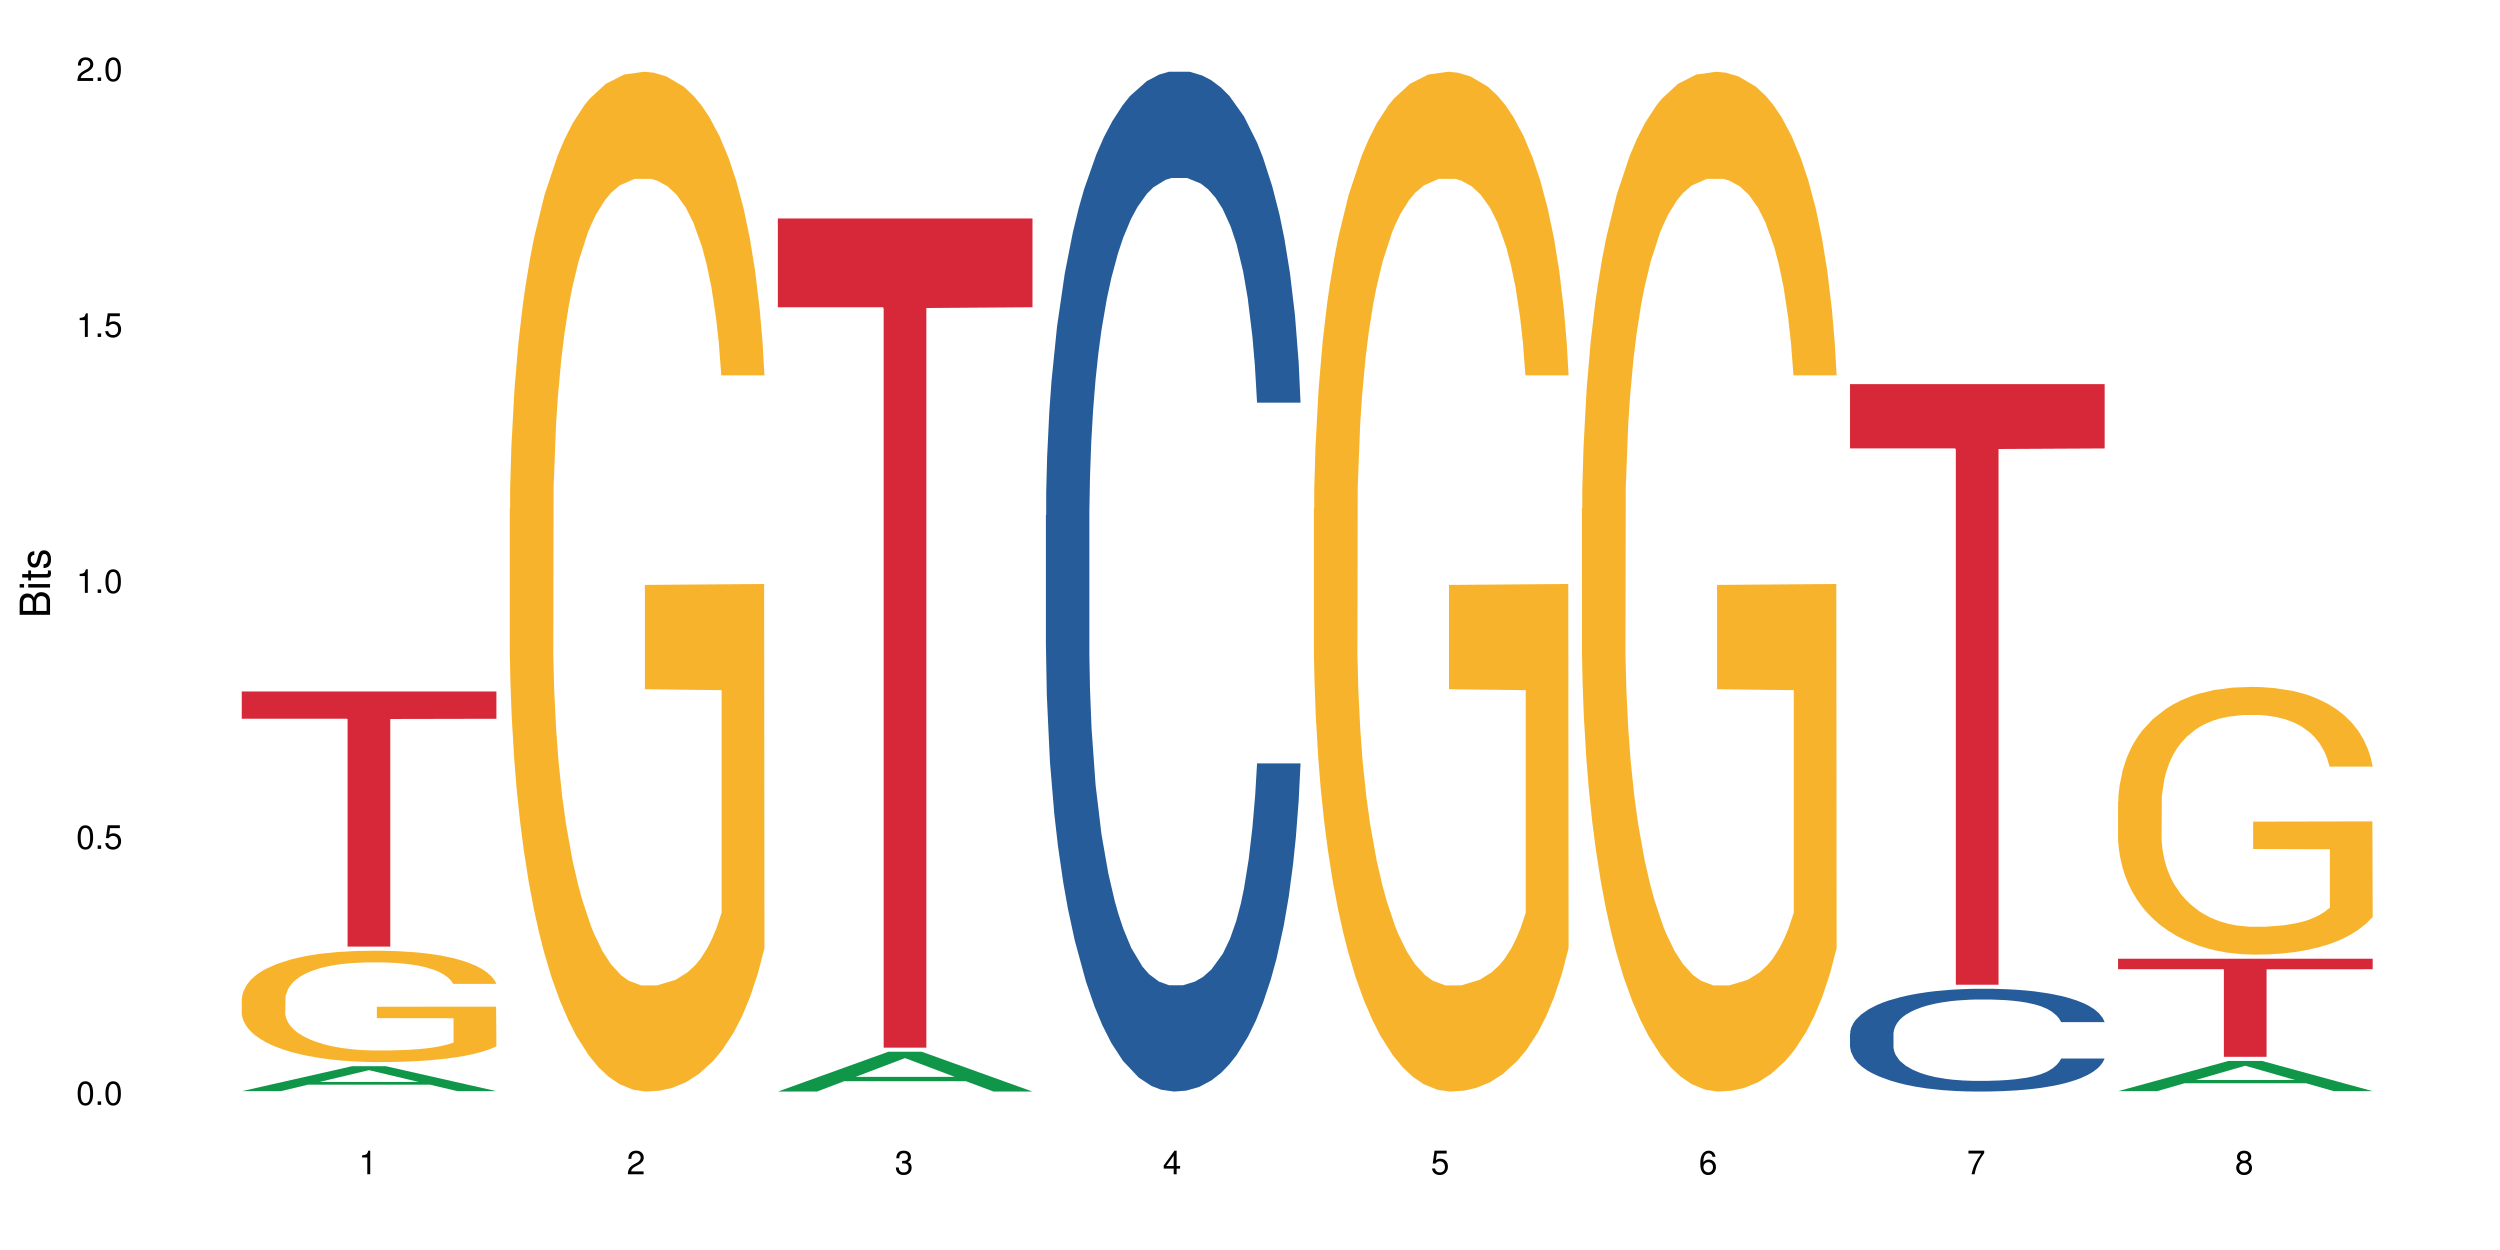 <?xml version="1.0" encoding="UTF-8"?>
<svg xmlns="http://www.w3.org/2000/svg" xmlns:xlink="http://www.w3.org/1999/xlink" width="720pt" height="360pt" viewBox="0 0 720 360" version="1.1">
<defs>
<g>
<symbol overflow="visible" id="glyph0-0">
<path style="stroke:none;" d=""/>
</symbol>
<symbol overflow="visible" id="glyph0-1">
<path style="stroke:none;" d="M 2.641 -6.797 C 2 -6.797 1.422 -6.531 1.078 -6.047 C 0.641 -5.453 0.406 -4.547 0.406 -3.297 C 0.406 -1 1.188 0.219 2.641 0.219 C 4.078 0.219 4.859 -1 4.859 -3.234 C 4.859 -4.562 4.656 -5.438 4.203 -6.047 C 3.844 -6.531 3.281 -6.797 2.641 -6.797 Z M 2.641 -6.047 C 3.547 -6.047 4 -5.125 4 -3.312 C 4 -1.375 3.562 -0.484 2.625 -0.484 C 1.734 -0.484 1.281 -1.422 1.281 -3.281 C 1.281 -5.141 1.734 -6.047 2.641 -6.047 Z M 2.641 -6.047 "/>
</symbol>
<symbol overflow="visible" id="glyph0-2">
<path style="stroke:none;" d="M 1.828 -1 L 0.828 -1 L 0.828 0 L 1.828 0 Z M 1.828 -1 "/>
</symbol>
<symbol overflow="visible" id="glyph0-3">
<path style="stroke:none;" d="M 4.562 -6.797 L 1.062 -6.797 L 0.547 -3.094 L 1.328 -3.094 C 1.719 -3.562 2.047 -3.734 2.578 -3.734 C 3.484 -3.734 4.062 -3.109 4.062 -2.094 C 4.062 -1.125 3.484 -0.531 2.578 -0.531 C 1.828 -0.531 1.375 -0.906 1.188 -1.672 L 0.328 -1.672 C 0.453 -1.109 0.547 -0.844 0.75 -0.594 C 1.125 -0.078 1.828 0.219 2.594 0.219 C 3.969 0.219 4.922 -0.781 4.922 -2.219 C 4.922 -3.562 4.031 -4.484 2.719 -4.484 C 2.25 -4.484 1.859 -4.359 1.469 -4.062 L 1.734 -5.969 L 4.562 -5.969 Z M 4.562 -6.797 "/>
</symbol>
<symbol overflow="visible" id="glyph0-4">
<path style="stroke:none;" d="M 2.484 -4.844 L 2.484 0 L 3.328 0 L 3.328 -6.797 L 2.766 -6.797 C 2.469 -5.75 2.281 -5.609 0.984 -5.453 L 0.984 -4.844 Z M 2.484 -4.844 "/>
</symbol>
<symbol overflow="visible" id="glyph0-5">
<path style="stroke:none;" d="M 4.859 -0.828 L 1.281 -0.828 C 1.359 -1.391 1.672 -1.75 2.5 -2.234 L 3.469 -2.75 C 4.406 -3.266 4.906 -3.969 4.906 -4.812 C 4.906 -5.375 4.672 -5.906 4.266 -6.266 C 3.859 -6.625 3.375 -6.797 2.719 -6.797 C 1.859 -6.797 1.219 -6.5 0.844 -5.922 C 0.609 -5.562 0.5 -5.125 0.484 -4.438 L 1.328 -4.438 C 1.359 -4.906 1.406 -5.188 1.531 -5.406 C 1.75 -5.812 2.188 -6.062 2.703 -6.062 C 3.469 -6.062 4.031 -5.516 4.031 -4.781 C 4.031 -4.25 3.719 -3.797 3.125 -3.438 L 2.234 -2.938 C 0.812 -2.141 0.406 -1.5 0.328 0 L 4.859 0 Z M 4.859 -0.828 "/>
</symbol>
<symbol overflow="visible" id="glyph0-6">
<path style="stroke:none;" d="M 2.125 -3.125 L 2.578 -3.125 C 3.516 -3.125 3.984 -2.703 3.984 -1.891 C 3.984 -1.031 3.469 -0.531 2.578 -0.531 C 1.656 -0.531 1.203 -0.984 1.156 -1.969 L 0.312 -1.969 C 0.344 -1.422 0.438 -1.078 0.609 -0.766 C 0.953 -0.109 1.625 0.219 2.547 0.219 C 3.953 0.219 4.859 -0.609 4.859 -1.906 C 4.859 -2.766 4.516 -3.25 3.703 -3.516 C 4.344 -3.766 4.656 -4.25 4.656 -4.938 C 4.656 -6.109 3.875 -6.797 2.578 -6.797 C 1.203 -6.797 0.484 -6.047 0.453 -4.609 L 1.297 -4.609 C 1.312 -5.016 1.344 -5.25 1.453 -5.453 C 1.641 -5.828 2.062 -6.062 2.594 -6.062 C 3.344 -6.062 3.797 -5.625 3.797 -4.906 C 3.797 -4.422 3.609 -4.141 3.25 -3.984 C 3.016 -3.891 2.719 -3.844 2.125 -3.844 Z M 2.125 -3.125 "/>
</symbol>
<symbol overflow="visible" id="glyph0-7">
<path style="stroke:none;" d="M 3.141 -1.625 L 3.141 0 L 3.984 0 L 3.984 -1.625 L 4.984 -1.625 L 4.984 -2.391 L 3.984 -2.391 L 3.984 -6.797 L 3.359 -6.797 L 0.266 -2.516 L 0.266 -1.625 Z M 3.141 -2.391 L 1 -2.391 L 3.141 -5.359 Z M 3.141 -2.391 "/>
</symbol>
<symbol overflow="visible" id="glyph0-8">
<path style="stroke:none;" d="M 4.781 -5.031 C 4.609 -6.141 3.891 -6.797 2.844 -6.797 C 2.094 -6.797 1.422 -6.438 1.031 -5.828 C 0.609 -5.172 0.406 -4.344 0.406 -3.094 C 0.406 -1.953 0.578 -1.234 0.984 -0.625 C 1.359 -0.078 1.953 0.219 2.703 0.219 C 3.984 0.219 4.922 -0.734 4.922 -2.078 C 4.922 -3.344 4.062 -4.234 2.844 -4.234 C 2.172 -4.234 1.641 -3.969 1.281 -3.469 C 1.281 -5.125 1.828 -6.047 2.797 -6.047 C 3.391 -6.047 3.797 -5.672 3.938 -5.031 Z M 2.734 -3.484 C 3.547 -3.484 4.062 -2.922 4.062 -2 C 4.062 -1.156 3.484 -0.531 2.703 -0.531 C 1.922 -0.531 1.328 -1.188 1.328 -2.047 C 1.328 -2.891 1.906 -3.484 2.734 -3.484 Z M 2.734 -3.484 "/>
</symbol>
<symbol overflow="visible" id="glyph0-9">
<path style="stroke:none;" d="M 4.984 -6.797 L 0.438 -6.797 L 0.438 -5.969 L 4.109 -5.969 C 2.5 -3.656 1.828 -2.234 1.328 0 L 2.219 0 C 2.594 -2.172 3.453 -4.047 4.984 -6.094 Z M 4.984 -6.797 "/>
</symbol>
<symbol overflow="visible" id="glyph0-10">
<path style="stroke:none;" d="M 3.75 -3.578 C 4.453 -4 4.688 -4.344 4.688 -4.984 C 4.688 -6.047 3.844 -6.797 2.641 -6.797 C 1.438 -6.797 0.594 -6.047 0.594 -4.984 C 0.594 -4.359 0.828 -4.016 1.516 -3.578 C 0.734 -3.203 0.359 -2.641 0.359 -1.891 C 0.359 -0.641 1.297 0.219 2.641 0.219 C 3.984 0.219 4.922 -0.641 4.922 -1.875 C 4.922 -2.641 4.531 -3.203 3.75 -3.578 Z M 2.641 -6.047 C 3.359 -6.047 3.812 -5.625 3.812 -4.969 C 3.812 -4.344 3.344 -3.922 2.641 -3.922 C 1.922 -3.922 1.453 -4.344 1.453 -4.984 C 1.453 -5.625 1.922 -6.047 2.641 -6.047 Z M 2.641 -3.203 C 3.484 -3.203 4.062 -2.672 4.062 -1.875 C 4.062 -1.062 3.484 -0.531 2.625 -0.531 C 1.797 -0.531 1.219 -1.078 1.219 -1.875 C 1.219 -2.672 1.797 -3.203 2.641 -3.203 Z M 2.641 -3.203 "/>
</symbol>
<symbol overflow="visible" id="glyph1-0">
<path style="stroke:none;" d=""/>
</symbol>
<symbol overflow="visible" id="glyph1-1">
<path style="stroke:none;" d="M 0 -0.953 L 0 -4.891 C 0 -5.719 -0.234 -6.344 -0.734 -6.797 C -1.188 -7.234 -1.812 -7.469 -2.5 -7.469 C -3.547 -7.469 -4.188 -7 -4.625 -5.875 C -4.984 -6.672 -5.641 -7.094 -6.531 -7.094 C -7.156 -7.094 -7.734 -6.859 -8.141 -6.391 C -8.562 -5.938 -8.75 -5.344 -8.75 -4.5 L -8.75 -0.953 Z M -4.984 -2.062 L -7.766 -2.062 L -7.766 -4.219 C -7.766 -4.844 -7.688 -5.203 -7.453 -5.5 C -7.219 -5.812 -6.859 -5.969 -6.375 -5.969 C -5.906 -5.969 -5.531 -5.812 -5.297 -5.5 C -5.062 -5.203 -4.984 -4.844 -4.984 -4.219 Z M -0.984 -2.062 L -4 -2.062 L -4 -4.781 C -4 -5.328 -3.859 -5.688 -3.578 -5.953 C -3.297 -6.219 -2.922 -6.359 -2.484 -6.359 C -2.062 -6.359 -1.688 -6.219 -1.406 -5.953 C -1.109 -5.688 -0.984 -5.328 -0.984 -4.781 Z M -0.984 -2.062 "/>
</symbol>
<symbol overflow="visible" id="glyph1-2">
<path style="stroke:none;" d="M -6.281 -1.797 L -6.281 -0.797 L 0 -0.797 L 0 -1.797 Z M -8.75 -1.797 L -8.75 -0.797 L -7.484 -0.797 L -7.484 -1.797 Z M -8.75 -1.797 "/>
</symbol>
<symbol overflow="visible" id="glyph1-3">
<path style="stroke:none;" d="M -6.281 -3.047 L -6.281 -2.016 L -8.016 -2.016 L -8.016 -1.016 L -6.281 -1.016 L -6.281 -0.172 L -5.469 -0.172 L -5.469 -1.016 L -0.719 -1.016 C -0.078 -1.016 0.281 -1.453 0.281 -2.234 C 0.281 -2.469 0.25 -2.719 0.188 -3.047 L -0.641 -3.047 C -0.609 -2.922 -0.594 -2.766 -0.594 -2.562 C -0.594 -2.141 -0.719 -2.016 -1.156 -2.016 L -5.469 -2.016 L -5.469 -3.047 Z M -6.281 -3.047 "/>
</symbol>
<symbol overflow="visible" id="glyph1-4">
<path style="stroke:none;" d="M -4.531 -5.25 C -5.766 -5.25 -6.469 -4.422 -6.469 -2.969 C -6.469 -1.516 -5.719 -0.562 -4.547 -0.562 C -3.562 -0.562 -3.094 -1.062 -2.734 -2.562 L -2.516 -3.484 C -2.344 -4.188 -2.094 -4.469 -1.625 -4.469 C -1.047 -4.469 -0.641 -3.875 -0.641 -3 C -0.641 -2.453 -0.797 -2 -1.062 -1.75 C -1.25 -1.594 -1.422 -1.531 -1.875 -1.469 L -1.875 -0.406 C -0.422 -0.453 0.281 -1.266 0.281 -2.922 C 0.281 -4.5 -0.5 -5.516 -1.719 -5.516 C -2.656 -5.516 -3.172 -4.984 -3.469 -3.734 L -3.703 -2.766 C -3.891 -1.953 -4.156 -1.609 -4.594 -1.609 C -5.172 -1.609 -5.547 -2.125 -5.547 -2.938 C -5.547 -3.75 -5.203 -4.172 -4.531 -4.203 Z M -4.531 -5.25 "/>
</symbol>
</g>
</defs>
<g id="surface105314">
<rect x="0" y="0" width="720" height="360" style="fill:rgb(100%,100%,100%);fill-opacity:1;stroke:none;"/>
<path style=" stroke:none;fill-rule:nonzero;fill:rgb(6.275%,58.824%,28.235%);fill-opacity:1;" d="M 69.629 314.246 L 69.707 314.242 L 101.441 307.059 L 111.078 307.059 L 142.965 314.254 L 131.762 314.254 L 123.77 312.375 L 88.746 312.375 L 80.91 314.246 L 69.629 314.246 L 92.117 311.602 L 120.559 311.594 L 106.375 308.234 L 106.219 308.23 L 106.062 308.25 L 92.039 311.594 L 92.117 311.602 Z M 69.629 314.246 "/>
<path style=" stroke:none;fill-rule:nonzero;fill:rgb(96.863%,70.196%,16.863%);fill-opacity:1;" d="M 69.629 287.539 L 69.719 287.512 L 69.719 286.926 L 70.078 285.605 L 70.973 283.789 L 72.133 282.297 L 73.387 281.125 L 74.191 280.508 L 75.531 279.629 L 76.695 278.984 L 79.645 277.668 L 83.402 276.438 L 85.461 275.91 L 87.785 275.41 L 91.094 274.855 L 92.613 274.648 L 97.266 274.18 L 102.543 273.887 L 108.355 273.801 L 111.039 273.828 L 114.703 273.945 L 119.711 274.27 L 122.574 274.562 L 124.809 274.855 L 127.137 275.234 L 129.996 275.82 L 132.68 276.523 L 134.828 277.227 L 136.973 278.105 L 138.762 279.043 L 140.281 280.07 L 141.625 281.301 L 142.43 282.324 L 142.965 283.352 L 130.535 283.352 L 129.82 282.324 L 129.016 281.535 L 127.672 280.566 L 126.332 279.863 L 124.988 279.309 L 122.484 278.547 L 120.34 278.078 L 117.656 277.668 L 115.062 277.402 L 112.109 277.227 L 110.32 277.168 L 105.582 277.168 L 101.289 277.375 L 98.785 277.609 L 96.996 277.844 L 94.492 278.281 L 92.973 278.633 L 92.078 278.867 L 89.395 279.777 L 87.605 280.598 L 86.621 281.152 L 85.371 282.031 L 84.477 282.824 L 83.492 283.996 L 82.953 284.875 L 82.238 286.867 L 82.148 292.141 L 82.418 293.254 L 82.953 294.453 L 83.672 295.508 L 84.742 296.621 L 85.816 297.473 L 87.695 298.613 L 89.305 299.375 L 90.559 299.875 L 92.973 300.664 L 93.957 300.93 L 96.281 301.457 L 98.695 301.867 L 101.648 302.219 L 103.883 302.395 L 107.461 302.543 L 112.02 302.543 L 117.387 302.367 L 120.785 302.129 L 123.109 301.895 L 124.633 301.691 L 126.508 301.367 L 127.852 301.074 L 129.102 300.754 L 130.625 300.254 L 130.625 293.254 L 108.535 293.223 L 108.535 289.941 L 142.875 289.914 L 142.965 301.367 L 141.086 302.16 L 138.762 302.922 L 136.527 303.508 L 134.199 304.008 L 130.891 304.562 L 128.207 304.914 L 124.094 305.324 L 120.34 305.59 L 116.402 305.766 L 112.914 305.852 L 108.801 305.883 L 105.137 305.824 L 101.199 305.648 L 98.07 305.414 L 95.207 305.121 L 92.344 304.738 L 88.77 304.125 L 86.441 303.625 L 84.027 303.012 L 81.613 302.277 L 79.469 301.484 L 78.035 300.871 L 76.605 300.168 L 75.086 299.289 L 73.652 298.293 L 72.582 297.383 L 71.598 296.359 L 70.883 295.391 L 70.164 294.074 L 69.809 293.02 L 69.629 292.109 Z M 69.629 287.539 "/>
<path style=" stroke:none;fill-rule:nonzero;fill:rgb(83.922%,15.686%,22.353%);fill-opacity:1;" d="M 69.629 199.137 L 142.965 199.137 L 142.965 207.004 L 112.402 207.07 L 112.402 272.621 L 100.105 272.621 L 100.105 207.141 L 99.926 207.004 L 69.629 207.004 Z M 69.629 199.137 "/>
<path style=" stroke:none;fill-rule:nonzero;fill:rgb(96.863%,70.196%,16.863%);fill-opacity:1;" d="M 146.824 146.461 L 146.914 146.191 L 146.914 140.828 L 147.273 128.758 L 148.168 112.129 L 149.328 98.449 L 150.582 87.719 L 151.387 82.086 L 152.727 74.039 L 153.891 68.141 L 156.844 56.07 L 160.598 44.805 L 162.656 39.977 L 164.98 35.414 L 168.289 30.32 L 169.809 28.441 L 174.461 24.148 L 179.738 21.469 L 185.551 20.664 L 188.234 20.93 L 191.898 22.004 L 196.91 24.953 L 199.77 27.637 L 202.008 30.32 L 204.332 33.805 L 207.195 39.172 L 209.875 45.609 L 212.023 52.047 L 214.168 60.094 L 215.957 68.676 L 217.477 78.062 L 218.82 89.328 L 219.625 98.715 L 220.16 108.105 L 207.73 108.105 L 207.016 98.715 L 206.211 91.477 L 204.867 82.625 L 203.527 76.188 L 202.184 71.09 L 199.68 64.117 L 197.535 59.824 L 194.852 56.07 L 192.258 53.656 L 189.305 52.047 L 187.52 51.508 L 182.777 51.508 L 178.484 53.387 L 175.98 55.531 L 174.191 57.68 L 171.688 61.703 L 170.168 64.922 L 169.273 67.066 L 166.59 75.383 L 164.801 82.891 L 163.816 87.988 L 162.566 96.035 L 161.672 103.277 L 160.688 114.004 L 160.152 122.051 L 159.434 140.293 L 159.348 188.574 L 159.613 198.766 L 160.152 209.762 L 160.867 219.418 L 161.941 229.609 L 163.012 237.391 L 164.891 247.852 L 166.5 254.824 L 167.754 259.383 L 170.168 266.625 L 171.152 269.039 L 173.477 273.867 L 175.891 277.625 L 178.844 280.844 L 181.078 282.453 L 184.656 283.793 L 189.219 283.793 L 194.582 282.184 L 197.98 280.039 L 200.309 277.891 L 201.828 276.016 L 203.707 273.062 L 205.047 270.383 L 206.301 267.43 L 207.82 262.871 L 207.82 198.766 L 185.73 198.496 L 185.73 168.457 L 220.07 168.188 L 220.16 273.062 L 218.285 280.305 L 215.957 287.281 L 213.723 292.645 L 211.398 297.203 L 208.086 302.301 L 205.406 305.52 L 201.289 309.273 L 197.535 311.688 L 193.598 313.297 L 190.113 314.102 L 185.996 314.371 L 182.332 313.836 L 178.395 312.227 L 175.266 310.078 L 172.402 307.398 L 169.543 303.91 L 165.965 298.277 L 163.641 293.719 L 161.223 288.086 L 158.809 281.379 L 156.664 274.137 L 155.23 268.504 L 153.801 262.066 L 152.281 254.02 L 150.852 244.898 L 149.777 236.586 L 148.793 227.195 L 148.078 218.344 L 147.363 206.277 L 147.004 196.621 L 146.824 188.305 Z M 146.824 146.461 "/>
<path style=" stroke:none;fill-rule:nonzero;fill:rgb(6.275%,58.824%,28.235%);fill-opacity:1;" d="M 224.02 314.359 L 224.098 314.348 L 255.832 302.906 L 265.469 302.906 L 297.355 314.371 L 286.152 314.371 L 278.16 311.379 L 243.141 311.379 L 235.305 314.359 L 224.02 314.359 L 246.508 310.141 L 274.949 310.129 L 260.77 304.777 L 260.609 304.77 L 260.453 304.801 L 246.43 310.129 L 246.508 310.141 Z M 224.02 314.359 "/>
<path style=" stroke:none;fill-rule:nonzero;fill:rgb(83.922%,15.686%,22.353%);fill-opacity:1;" d="M 224.02 62.922 L 297.355 62.922 L 297.355 88.484 L 266.793 88.707 L 266.793 301.727 L 254.496 301.727 L 254.496 88.934 L 254.316 88.484 L 224.02 88.484 Z M 224.02 62.922 "/>
<path style=" stroke:none;fill-rule:nonzero;fill:rgb(14.51%,36.078%,60%);fill-opacity:1;" d="M 301.219 148.457 L 301.305 148.188 L 301.305 141.742 L 301.574 131.543 L 302.199 118.656 L 302.828 109.797 L 304.438 93.957 L 306.672 78.652 L 308.996 66.84 L 310.695 59.859 L 312.219 54.492 L 315.707 44.559 L 317.941 39.457 L 320.355 34.891 L 323.309 30.328 L 325.453 27.645 L 330.285 23.348 L 333.859 21.469 L 336.633 20.664 L 342.625 20.664 L 346.203 21.738 L 348.797 23.078 L 351.656 25.227 L 354.074 27.645 L 358.277 33.551 L 362.031 41.066 L 363.73 45.363 L 366.414 53.684 L 368.473 61.738 L 369.902 68.719 L 371.512 78.652 L 372.945 90.734 L 374.016 104.426 L 374.555 115.969 L 362.031 115.969 L 361.406 105.23 L 360.691 96.91 L 359.348 85.902 L 358.008 78.117 L 356.129 70.332 L 354.43 65.23 L 352.105 60.129 L 350.047 56.906 L 347.902 54.492 L 345.844 52.879 L 341.91 51.27 L 337.348 51.27 L 335.648 51.805 L 332.16 53.953 L 330.285 55.832 L 327.602 59.59 L 325.723 63.082 L 323.484 68.449 L 321.965 73.016 L 320.086 79.996 L 318.746 86.172 L 317.227 95.031 L 316.332 101.742 L 315.527 109.258 L 314.812 118.117 L 314.273 127.516 L 313.918 137.449 L 313.738 147.113 L 313.738 188.727 L 313.918 198.391 L 314.363 209.668 L 315.527 226.043 L 317.227 240.273 L 319.195 251.547 L 321.07 259.602 L 322.145 263.359 L 323.574 267.656 L 325.812 273.027 L 329.031 278.395 L 330.91 280.543 L 333.77 282.691 L 336.723 283.766 L 340.656 283.766 L 344.145 282.691 L 346.473 281.348 L 348.887 279.199 L 352.195 274.637 L 354.25 270.34 L 356.039 265.242 L 357.383 260.141 L 358.277 255.844 L 359.617 247.52 L 360.691 238.395 L 361.496 228.996 L 362.031 219.867 L 374.555 219.867 L 374.016 230.609 L 373.211 241.078 L 372.406 248.863 L 371.156 258.262 L 369.723 266.582 L 367.668 275.98 L 365.969 282.152 L 363.73 288.867 L 361.676 293.969 L 359.438 298.531 L 356.129 303.898 L 353.984 306.586 L 351.656 309 L 348.887 311.148 L 345.398 313.027 L 341.641 314.102 L 338.152 314.371 L 334.398 313.832 L 331.625 312.762 L 327.957 310.344 L 323.398 305.512 L 320.086 300.41 L 317.496 295.309 L 315.258 289.941 L 312.754 282.691 L 309.535 270.879 L 307.566 261.75 L 306.227 254.234 L 304.707 243.762 L 303.633 234.367 L 302.379 219.332 L 301.484 200.27 L 301.219 185.504 Z M 301.219 148.457 "/>
<path style=" stroke:none;fill-rule:nonzero;fill:rgb(96.863%,70.196%,16.863%);fill-opacity:1;" d="M 378.414 146.461 L 378.504 146.191 L 378.504 140.828 L 378.859 128.758 L 379.754 112.129 L 380.918 98.449 L 382.168 87.719 L 382.973 82.086 L 384.316 74.039 L 385.477 68.141 L 388.43 56.07 L 392.188 44.805 L 394.242 39.977 L 396.566 35.414 L 399.879 30.32 L 401.398 28.441 L 406.047 24.148 L 411.324 21.469 L 417.137 20.664 L 419.82 20.93 L 423.488 22.004 L 428.496 24.953 L 431.359 27.637 L 433.594 30.32 L 435.918 33.805 L 438.781 39.172 L 441.465 45.609 L 443.609 52.047 L 445.758 60.094 L 447.547 68.676 L 449.066 78.062 L 450.406 89.328 L 451.211 98.715 L 451.75 108.105 L 439.316 108.105 L 438.602 98.715 L 437.797 91.477 L 436.457 82.625 L 435.113 76.188 L 433.773 71.09 L 431.27 64.117 L 429.121 59.824 L 426.438 56.07 L 423.848 53.656 L 420.895 52.047 L 419.105 51.508 L 414.367 51.508 L 410.074 53.387 L 407.57 55.531 L 405.781 57.68 L 403.277 61.703 L 401.754 64.922 L 400.859 67.066 L 398.18 75.383 L 396.391 82.891 L 395.406 87.988 L 394.152 96.035 L 393.258 103.277 L 392.277 114.004 L 391.738 122.051 L 391.023 140.293 L 390.934 188.574 L 391.203 198.766 L 391.738 209.762 L 392.453 219.418 L 393.527 229.609 L 394.602 237.391 L 396.48 247.852 L 398.09 254.824 L 399.34 259.383 L 401.754 266.625 L 402.738 269.039 L 405.066 273.867 L 407.48 277.625 L 410.43 280.844 L 412.668 282.453 L 416.242 283.793 L 420.805 283.793 L 426.172 282.184 L 429.57 280.039 L 431.895 277.891 L 433.414 276.016 L 435.293 273.062 L 436.637 270.383 L 437.887 267.43 L 439.406 262.871 L 439.406 198.766 L 417.316 198.496 L 417.316 168.457 L 451.66 168.188 L 451.75 273.062 L 449.871 280.305 L 447.547 287.281 L 445.309 292.645 L 442.984 297.203 L 439.676 302.301 L 436.992 305.52 L 432.879 309.273 L 429.121 311.688 L 425.188 313.297 L 421.699 314.102 L 417.586 314.371 L 413.918 313.836 L 409.984 312.227 L 406.852 310.078 L 403.992 307.398 L 401.129 303.91 L 397.551 298.277 L 395.227 293.719 L 392.812 288.086 L 390.398 281.379 L 388.25 274.137 L 386.82 268.504 L 385.391 262.066 L 383.867 254.02 L 382.438 244.898 L 381.363 236.586 L 380.379 227.195 L 379.664 218.344 L 378.949 206.277 L 378.594 196.621 L 378.414 188.305 Z M 378.414 146.461 "/>
<path style=" stroke:none;fill-rule:nonzero;fill:rgb(96.863%,70.196%,16.863%);fill-opacity:1;" d="M 455.609 146.461 L 455.699 146.191 L 455.699 140.828 L 456.055 128.758 L 456.949 112.129 L 458.113 98.449 L 459.367 87.719 L 460.172 82.086 L 461.512 74.039 L 462.676 68.141 L 465.625 56.07 L 469.383 44.805 L 471.438 39.977 L 473.766 35.414 L 477.074 30.32 L 478.594 28.441 L 483.246 24.148 L 488.52 21.469 L 494.336 20.664 L 497.016 20.93 L 500.684 22.004 L 505.691 24.953 L 508.555 27.637 L 510.789 30.32 L 513.117 33.805 L 515.977 39.172 L 518.66 45.609 L 520.805 52.047 L 522.953 60.094 L 524.742 68.676 L 526.262 78.062 L 527.605 89.328 L 528.41 98.715 L 528.945 108.105 L 516.516 108.105 L 515.797 98.715 L 514.992 91.477 L 513.652 82.625 L 512.309 76.188 L 510.969 71.09 L 508.465 64.117 L 506.316 59.824 L 503.637 56.07 L 501.043 53.656 L 498.09 52.047 L 496.301 51.508 L 491.562 51.508 L 487.27 53.387 L 484.766 55.531 L 482.977 57.68 L 480.473 61.703 L 478.953 64.922 L 478.059 67.066 L 475.375 75.383 L 473.586 82.891 L 472.602 87.988 L 471.348 96.035 L 470.457 103.277 L 469.473 114.004 L 468.934 122.051 L 468.219 140.293 L 468.129 188.574 L 468.398 198.766 L 468.934 209.762 L 469.648 219.418 L 470.723 229.609 L 471.797 237.391 L 473.676 247.852 L 475.285 254.824 L 476.535 259.383 L 478.953 266.625 L 479.934 269.039 L 482.262 273.867 L 484.676 277.625 L 487.625 280.844 L 489.863 282.453 L 493.441 283.793 L 498 283.793 L 503.367 282.184 L 506.766 280.039 L 509.09 277.891 L 510.609 276.016 L 512.488 273.062 L 513.832 270.383 L 515.082 267.43 L 516.602 262.871 L 516.602 198.766 L 494.512 198.496 L 494.512 168.457 L 528.855 168.188 L 528.945 273.062 L 527.066 280.305 L 524.742 287.281 L 522.508 292.645 L 520.18 297.203 L 516.871 302.301 L 514.188 305.52 L 510.074 309.273 L 506.316 311.688 L 502.383 313.297 L 498.895 314.102 L 494.781 314.371 L 491.113 313.836 L 487.18 312.227 L 484.051 310.078 L 481.188 307.398 L 478.324 303.91 L 474.746 298.277 L 472.422 293.719 L 470.008 288.086 L 467.594 281.379 L 465.445 274.137 L 464.016 268.504 L 462.586 262.066 L 461.066 254.02 L 459.633 244.898 L 458.559 236.586 L 457.578 227.195 L 456.859 218.344 L 456.145 206.277 L 455.789 196.621 L 455.609 188.305 Z M 455.609 146.461 "/>
<path style=" stroke:none;fill-rule:nonzero;fill:rgb(14.51%,36.078%,60%);fill-opacity:1;" d="M 532.805 297.656 L 532.895 297.629 L 532.895 296.98 L 533.164 295.953 L 533.789 294.652 L 534.414 293.762 L 536.023 292.164 L 538.262 290.625 L 540.586 289.434 L 542.285 288.73 L 543.805 288.191 L 547.293 287.188 L 549.527 286.676 L 551.945 286.215 L 554.895 285.758 L 557.043 285.484 L 561.871 285.051 L 565.449 284.863 L 568.223 284.781 L 574.215 284.781 L 577.789 284.891 L 580.383 285.027 L 583.246 285.242 L 585.66 285.484 L 589.863 286.082 L 593.621 286.836 L 595.32 287.27 L 598.004 288.109 L 600.059 288.922 L 601.492 289.625 L 603.102 290.625 L 604.531 291.84 L 605.605 293.219 L 606.141 294.383 L 593.621 294.383 L 592.996 293.301 L 592.277 292.465 L 590.938 291.355 L 589.598 290.57 L 587.719 289.785 L 586.02 289.273 L 583.691 288.758 L 581.637 288.434 L 579.488 288.191 L 577.434 288.027 L 573.496 287.867 L 568.938 287.867 L 567.238 287.918 L 563.75 288.137 L 561.871 288.324 L 559.188 288.703 L 557.309 289.055 L 555.074 289.598 L 553.555 290.055 L 551.676 290.758 L 550.336 291.383 L 548.812 292.273 L 547.918 292.949 L 547.113 293.707 L 546.398 294.602 L 545.863 295.547 L 545.504 296.547 L 545.324 297.52 L 545.324 301.715 L 545.504 302.688 L 545.953 303.824 L 547.113 305.473 L 548.812 306.906 L 550.781 308.043 L 552.66 308.852 L 553.734 309.23 L 555.164 309.664 L 557.398 310.207 L 560.617 310.746 L 562.496 310.961 L 565.359 311.18 L 568.309 311.289 L 572.246 311.289 L 575.734 311.18 L 578.059 311.043 L 580.473 310.828 L 583.781 310.367 L 585.84 309.934 L 587.629 309.422 L 588.969 308.906 L 589.863 308.473 L 591.207 307.637 L 592.277 306.715 L 593.082 305.77 L 593.621 304.852 L 606.141 304.852 L 605.605 305.934 L 604.801 306.988 L 603.996 307.77 L 602.742 308.719 L 601.312 309.555 L 599.254 310.504 L 597.555 311.125 L 595.32 311.801 L 593.262 312.316 L 591.027 312.773 L 587.719 313.316 L 585.57 313.586 L 583.246 313.828 L 580.473 314.047 L 576.984 314.234 L 573.23 314.344 L 569.742 314.371 L 565.984 314.316 L 563.211 314.207 L 559.547 313.965 L 554.984 313.477 L 551.676 312.965 L 549.082 312.449 L 546.848 311.91 L 544.344 311.18 L 541.121 309.988 L 539.156 309.07 L 537.812 308.312 L 536.293 307.258 L 535.219 306.312 L 533.969 304.797 L 533.074 302.875 L 532.805 301.387 Z M 532.805 297.656 "/>
<path style=" stroke:none;fill-rule:nonzero;fill:rgb(83.922%,15.686%,22.353%);fill-opacity:1;" d="M 532.805 110.637 L 606.141 110.637 L 606.141 129.148 L 575.578 129.312 L 575.578 283.602 L 563.281 283.602 L 563.281 129.477 L 563.102 129.148 L 532.805 129.148 Z M 532.805 110.637 "/>
<path style=" stroke:none;fill-rule:nonzero;fill:rgb(6.275%,58.824%,28.235%);fill-opacity:1;" d="M 610 314.246 L 610.078 314.238 L 641.812 305.543 L 651.449 305.543 L 683.336 314.254 L 672.133 314.254 L 664.141 311.98 L 629.117 311.98 L 621.285 314.246 L 610 314.246 L 632.488 311.039 L 660.93 311.031 L 646.746 306.965 L 646.59 306.957 L 646.434 306.984 L 632.41 311.031 L 632.488 311.039 Z M 610 314.246 "/>
<path style=" stroke:none;fill-rule:nonzero;fill:rgb(96.863%,70.196%,16.863%);fill-opacity:1;" d="M 610 230.848 L 610.09 230.777 L 610.09 229.371 L 610.449 226.203 L 611.344 221.836 L 612.504 218.242 L 613.758 215.426 L 614.562 213.949 L 615.902 211.836 L 617.066 210.285 L 620.016 207.117 L 623.773 204.16 L 625.832 202.891 L 628.156 201.695 L 631.465 200.355 L 632.984 199.863 L 637.637 198.738 L 642.914 198.035 L 648.727 197.82 L 651.41 197.895 L 655.074 198.176 L 660.086 198.949 L 662.945 199.652 L 665.184 200.355 L 667.508 201.273 L 670.367 202.68 L 673.051 204.371 L 675.199 206.062 L 677.344 208.176 L 679.133 210.426 L 680.652 212.891 L 681.996 215.848 L 682.801 218.312 L 683.336 220.777 L 670.906 220.777 L 670.191 218.312 L 669.387 216.414 L 668.043 214.09 L 666.703 212.398 L 665.359 211.062 L 662.855 209.23 L 660.711 208.102 L 658.027 207.117 L 655.434 206.484 L 652.48 206.062 L 650.695 205.922 L 645.953 205.922 L 641.66 206.414 L 639.156 206.977 L 637.367 207.539 L 634.863 208.598 L 633.344 209.441 L 632.449 210.004 L 629.766 212.188 L 627.977 214.16 L 626.992 215.496 L 625.742 217.609 L 624.848 219.512 L 623.863 222.328 L 623.328 224.441 L 622.609 229.23 L 622.523 241.906 L 622.789 244.582 L 623.328 247.469 L 624.043 250.004 L 625.117 252.68 L 626.188 254.723 L 628.066 257.469 L 629.676 259.297 L 630.93 260.496 L 633.344 262.398 L 634.328 263.031 L 636.652 264.297 L 639.066 265.285 L 642.02 266.129 L 644.254 266.551 L 647.832 266.902 L 652.395 266.902 L 657.758 266.48 L 661.156 265.918 L 663.484 265.355 L 665.004 264.863 L 666.883 264.086 L 668.223 263.383 L 669.477 262.609 L 670.996 261.41 L 670.996 244.582 L 648.906 244.512 L 648.906 236.625 L 683.246 236.555 L 683.336 264.086 L 681.457 265.988 L 679.133 267.82 L 676.898 269.227 L 674.574 270.426 L 671.262 271.762 L 668.582 272.609 L 664.465 273.594 L 660.711 274.227 L 656.773 274.648 L 653.285 274.863 L 649.172 274.934 L 645.508 274.789 L 641.57 274.367 L 638.441 273.805 L 635.578 273.102 L 632.719 272.184 L 629.141 270.707 L 626.816 269.508 L 624.398 268.031 L 621.984 266.27 L 619.84 264.367 L 618.406 262.891 L 616.977 261.199 L 615.457 259.086 L 614.027 256.691 L 612.953 254.512 L 611.969 252.047 L 611.254 249.723 L 610.539 246.551 L 610.18 244.016 L 610 241.836 Z M 610 230.848 "/>
<path style=" stroke:none;fill-rule:nonzero;fill:rgb(83.922%,15.686%,22.353%);fill-opacity:1;" d="M 610 276.109 L 683.336 276.109 L 683.336 279.137 L 652.773 279.16 L 652.773 304.363 L 640.477 304.363 L 640.477 279.188 L 640.297 279.137 L 610 279.137 Z M 610 276.109 "/>
<g style="fill:rgb(0%,0%,0%);fill-opacity:1;">
  <use xlink:href="#glyph0-1" x="21.957" y="318.198"/>
  <use xlink:href="#glyph0-2" x="27.291" y="318.198"/>
  <use xlink:href="#glyph0-1" x="29.958" y="318.198"/>
</g>
<g style="fill:rgb(0%,0%,0%);fill-opacity:1;">
  <use xlink:href="#glyph0-1" x="21.957" y="244.476"/>
  <use xlink:href="#glyph0-2" x="27.291" y="244.476"/>
  <use xlink:href="#glyph0-3" x="29.958" y="244.476"/>
</g>
<g style="fill:rgb(0%,0%,0%);fill-opacity:1;">
  <use xlink:href="#glyph0-4" x="21.957" y="170.753"/>
  <use xlink:href="#glyph0-2" x="27.291" y="170.753"/>
  <use xlink:href="#glyph0-1" x="29.958" y="170.753"/>
</g>
<g style="fill:rgb(0%,0%,0%);fill-opacity:1;">
  <use xlink:href="#glyph0-4" x="21.957" y="97.034"/>
  <use xlink:href="#glyph0-2" x="27.291" y="97.034"/>
  <use xlink:href="#glyph0-3" x="29.958" y="97.034"/>
</g>
<g style="fill:rgb(0%,0%,0%);fill-opacity:1;">
  <use xlink:href="#glyph0-5" x="21.957" y="23.312"/>
  <use xlink:href="#glyph0-2" x="27.291" y="23.312"/>
  <use xlink:href="#glyph0-1" x="29.958" y="23.312"/>
</g>
<g style="fill:rgb(0%,0%,0%);fill-opacity:1;">
  <use xlink:href="#glyph0-4" x="103.297" y="338.19"/>
</g>
<g style="fill:rgb(0%,0%,0%);fill-opacity:1;">
  <use xlink:href="#glyph0-5" x="180.492" y="338.19"/>
</g>
<g style="fill:rgb(0%,0%,0%);fill-opacity:1;">
  <use xlink:href="#glyph0-6" x="257.688" y="338.19"/>
</g>
<g style="fill:rgb(0%,0%,0%);fill-opacity:1;">
  <use xlink:href="#glyph0-7" x="334.887" y="338.19"/>
</g>
<g style="fill:rgb(0%,0%,0%);fill-opacity:1;">
  <use xlink:href="#glyph0-3" x="412.082" y="338.19"/>
</g>
<g style="fill:rgb(0%,0%,0%);fill-opacity:1;">
  <use xlink:href="#glyph0-8" x="489.277" y="338.19"/>
</g>
<g style="fill:rgb(0%,0%,0%);fill-opacity:1;">
  <use xlink:href="#glyph0-9" x="566.473" y="338.19"/>
</g>
<g style="fill:rgb(0%,0%,0%);fill-opacity:1;">
  <use xlink:href="#glyph0-10" x="643.668" y="338.19"/>
</g>
<g style="fill:rgb(0%,0%,0%);fill-opacity:1;">
  <use xlink:href="#glyph1-1" x="14.412" y="178.016"/>
  <use xlink:href="#glyph1-2" x="14.412" y="170.012"/>
  <use xlink:href="#glyph1-3" x="14.412" y="167.348"/>
  <use xlink:href="#glyph1-4" x="14.412" y="164.012"/>
</g>
</g>
</svg>
